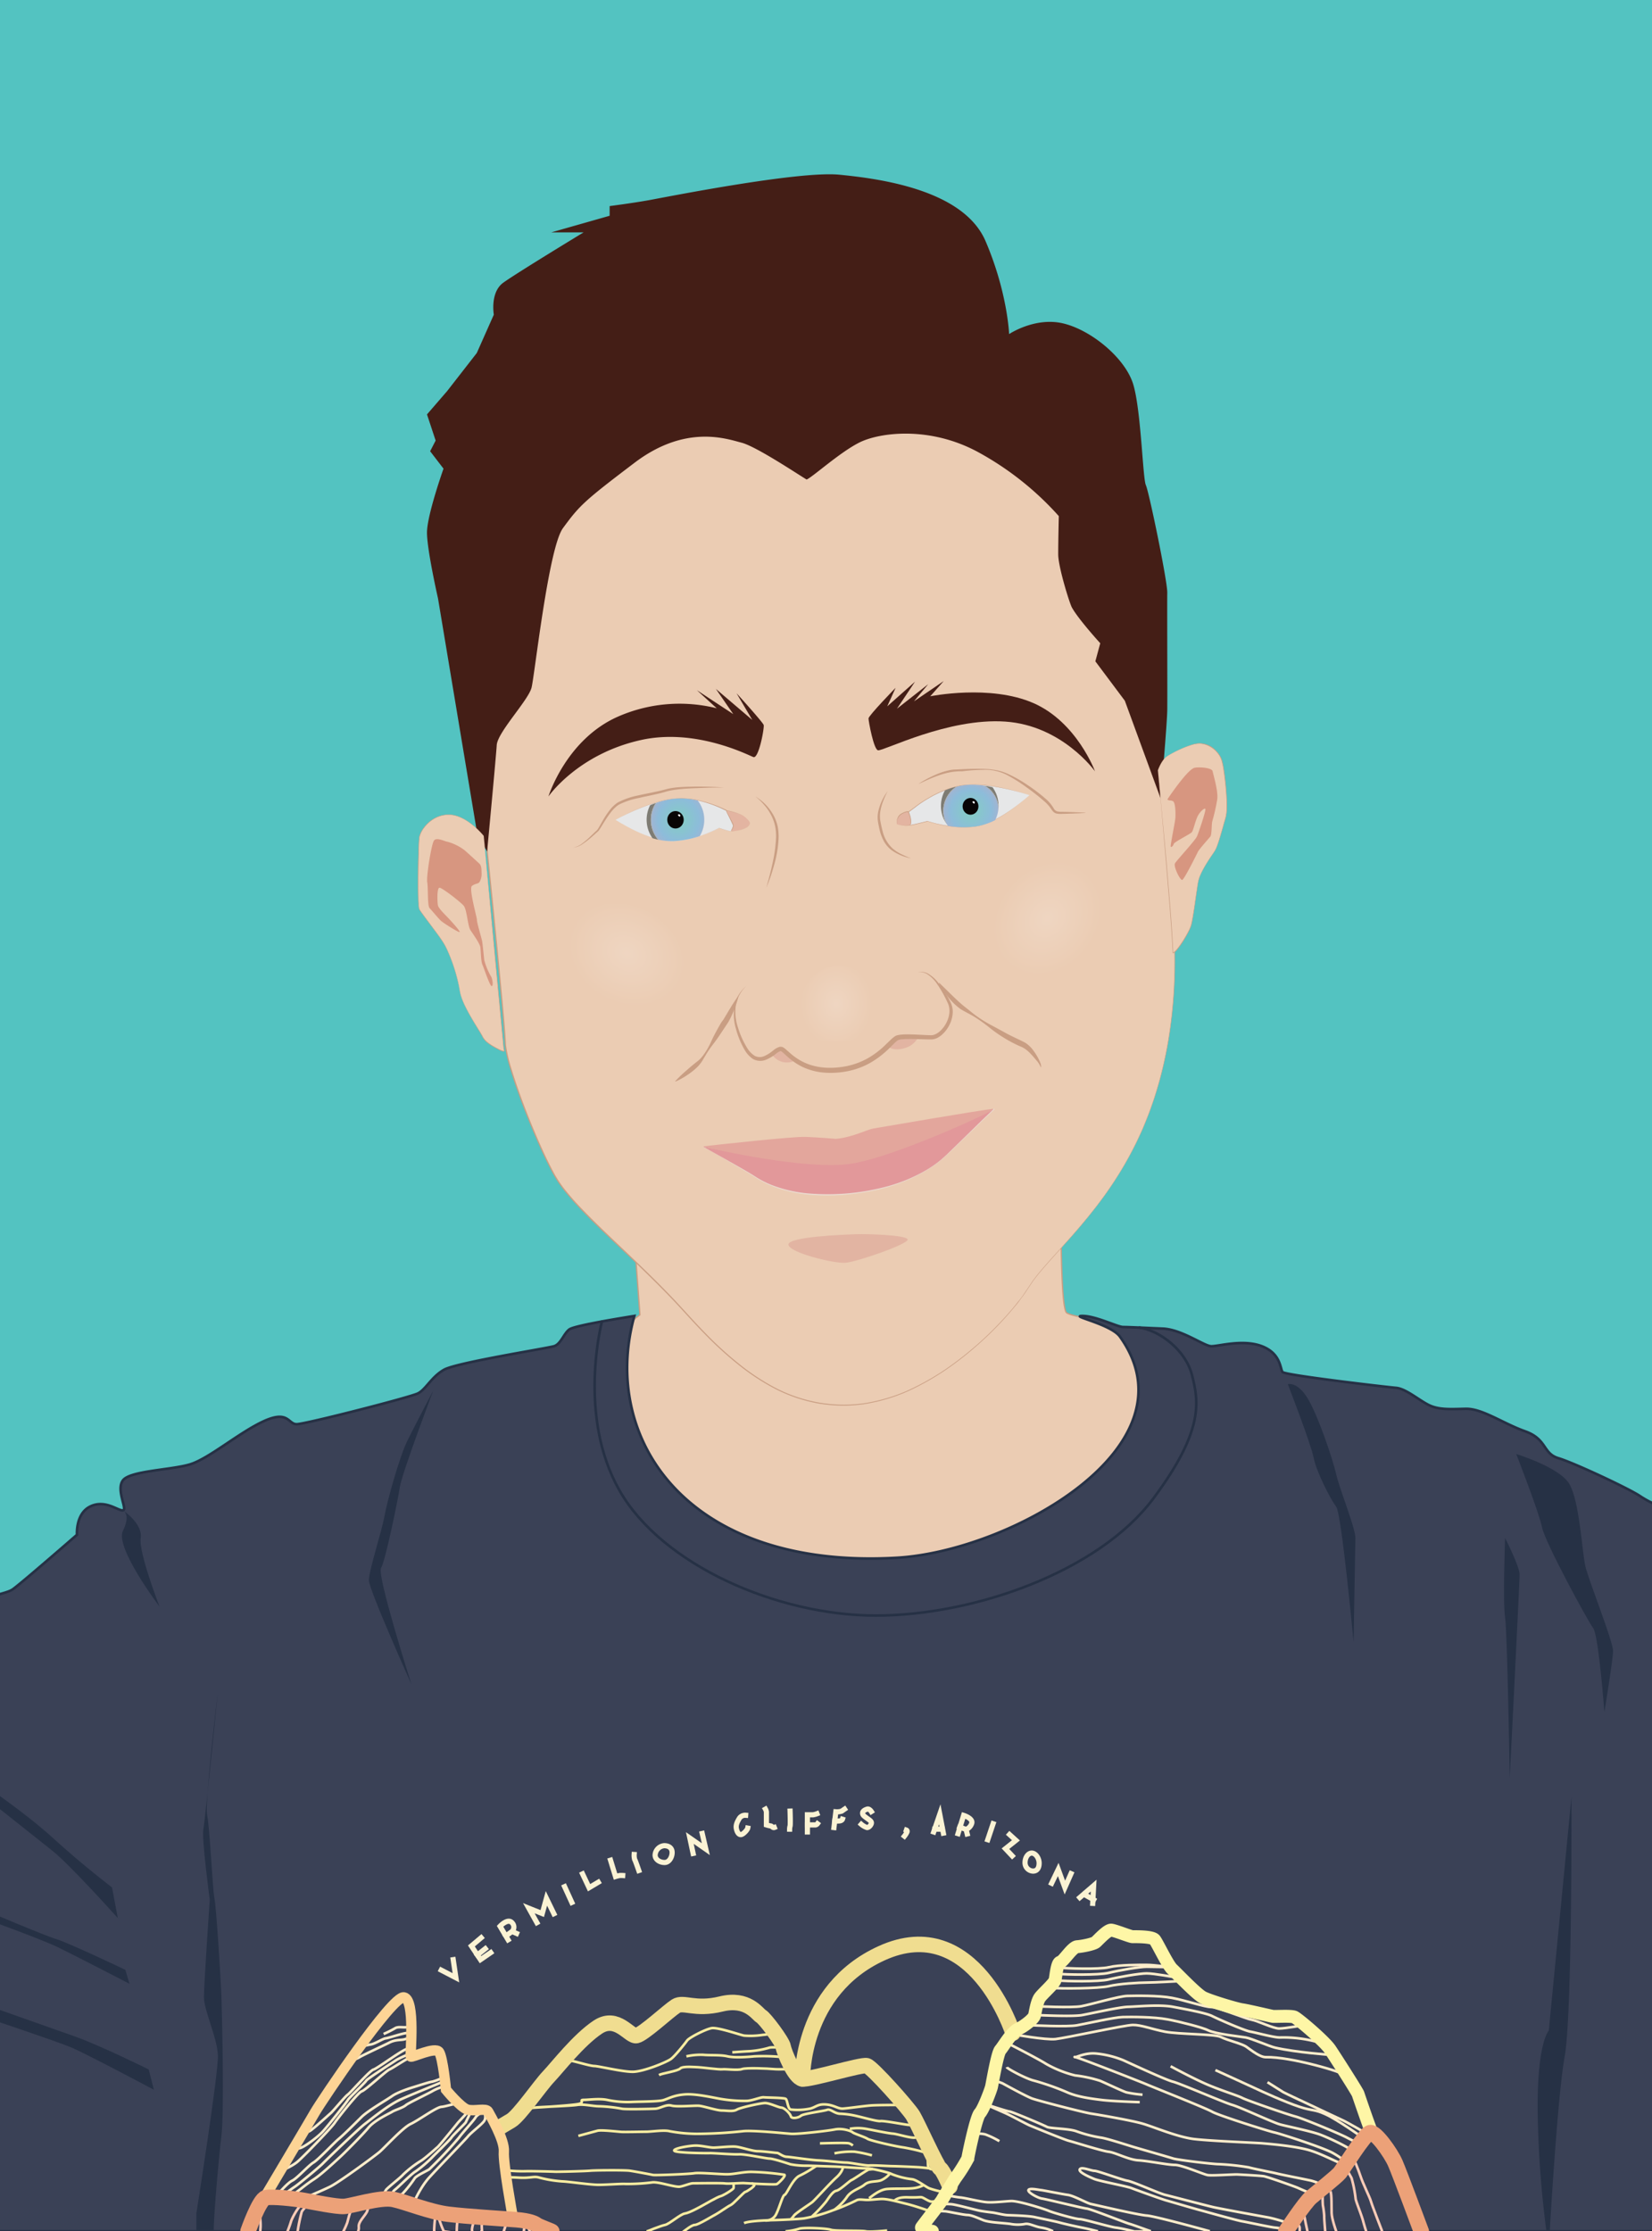 <svg id="Layer_1" data-name="Layer 1" xmlns="http://www.w3.org/2000/svg" xmlns:xlink="http://www.w3.org/1999/xlink" viewBox="16 16 640 864"><defs><style>.cls-1{fill:#53c3c1;}.cls-2,.cls-3{fill:#ebccb3;}.cls-2{stroke:#c99e83;stroke-width:0.5px;}.cls-11,.cls-14,.cls-15,.cls-16,.cls-17,.cls-18,.cls-19,.cls-2,.cls-20,.cls-21,.cls-22{stroke-miterlimit:10;}.cls-4{fill:#c99e83;}.cls-5,.cls-6,.cls-7{opacity:0.3;}.cls-5{fill:url(#radial-gradient);}.cls-6{fill:url(#radial-gradient-2);}.cls-7{fill:url(#radial-gradient-3);}.cls-8{fill:#441e16;}.cls-9{fill:#d79680;}.cls-10{fill:#e2b4a2;}.cls-11{fill:#3a4156;}.cls-11,.cls-13{stroke:#263145;}.cls-12{fill:#263145;}.cls-13,.cls-14,.cls-15,.cls-16,.cls-17,.cls-18,.cls-19,.cls-20,.cls-21,.cls-22{fill:none;}.cls-13,.cls-14,.cls-19,.cls-21,.cls-22{stroke-linecap:round;}.cls-13{stroke-linejoin:bevel;}.cls-14{stroke:#fff;}.cls-15{stroke:#fcccb8;}.cls-16{stroke:#ffedcb;}.cls-17{stroke:#f9eda1;}.cls-18{stroke:#fbf3d4;stroke-linecap:square;stroke-width:2px;}.cls-19{stroke:#f0dd90;}.cls-19,.cls-21{stroke-width:6px;}.cls-20{stroke:#fdd495;stroke-width:4px;}.cls-21{stroke:#eca178;}.cls-22{stroke:#fef6a6;stroke-width:5px;}.cls-23{fill:#e2989a;}.cls-24{fill:#ebdbd0;}.cls-25{fill:#e3a69c;}.cls-26{fill:#e6e7e8;}.cls-27{fill:url(#radial-gradient-4);}.cls-28{fill:#080505;}.cls-29{fill:#e3b4a1;}.cls-30{fill:#fff;}.cls-31{fill:url(#radial-gradient-5);}</style><radialGradient id="radial-gradient" cx="243.89" cy="374.01" r="23.73" gradientTransform="matrix(0, 1, -0.83, 0, 558.02, 126.72)" gradientUnits="userSpaceOnUse"><stop offset="0.04" stop-color="#fff" stop-opacity="0.6"/><stop offset="0.99" stop-color="#fff" stop-opacity="0"/></radialGradient><radialGradient id="radial-gradient-2" cx="383.5" cy="250.62" r="23.73" gradientTransform="translate(27.05 147.04) scale(1 0.83)" gradientUnits="userSpaceOnUse"><stop offset="0.04" stop-color="#fff" stop-opacity="0.6"/><stop offset="0.99" stop-color="#fff" stop-opacity="0"/></radialGradient><radialGradient id="radial-gradient-3" cx="309.49" cy="197.58" r="16.9" gradientTransform="matrix(0, -1, 0.83, 0, 163.91, 698.11)" gradientUnits="userSpaceOnUse"><stop offset="0.04" stop-color="#fff" stop-opacity="0.6"/><stop offset="0.99" stop-color="#fff" stop-opacity="0"/></radialGradient><radialGradient id="radial-gradient-4" cx="299.51" cy="312.06" r="11.57" gradientTransform="matrix(-0.93, 0.16, 0.14, 0.95, 614.94, -30.58)" gradientUnits="userSpaceOnUse"><stop offset="0" stop-color="#83cec2"/><stop offset="0.73" stop-color="#8dbcda"/><stop offset="0.96" stop-color="#9fb5d3"/><stop offset="0.99" stop-color="#aeaea6"/><stop offset="1" stop-color="#7e7c74"/></radialGradient><radialGradient id="radial-gradient-5" cx="262.35" cy="317.38" r="11.57" gradientTransform="translate(17.68) scale(0.95 1)" xlink:href="#radial-gradient-4"/></defs><rect id="Background" class="cls-1" width="672.16" height="896.21"/><g id="Face_and_Neck" data-name="Face and Neck"><path class="cls-2" d="M344.42,621.8c81.15-4.61,95.94-47.33,103.06-76.32A29.49,29.49,0,0,0,429.54,511s-10-1.15-12.37-2.69-2.2-36.95-2.2-36.95L249.83,481.8l2,27.28L217.32,536S239.57,627.77,344.42,621.8Z" transform="translate(12.08 16.11)"/><path class="cls-3" d="M286.92,121.62c18.72-2.48,72.41,5.25,87.79,12.07s67,89.23,70.44,98.68S459,358.86,459,366.21s1.48,38.84-12.4,70.86-36.62,49.1-44.06,61.18S368.25,539.31,339,543.5s-50.26-13.82-69.6-35.34-43-39.6-50.43-52.72-19.35-44.09-19.35-52-11.4-117-11.4-117-7.94-64.56,0-80.31S271,123.72,286.92,121.62Z" transform="translate(12.08 16.11)"/><path class="cls-4" d="M286.91,121.59a105.18,105.18,0,0,1,17.39-.23c5.79.29,11.58.8,17.34,1.45,11.53,1.29,23,3,34.37,5.45a126.23,126.23,0,0,1,16.79,4.58c2.82.81,5.17,2.73,7.3,4.67s4.11,4.1,6,6.28a339,339,0,0,1,21.15,27.64q10,14.25,19.33,28.95c3.12,4.89,6.2,9.82,9.2,14.78s6,9.94,8.63,15.13c.33.65.63,1.32.91,2s.41,1.42.55,2.14c.31,1.42.55,2.85.78,4.29.46,2.87.85,5.74,1.23,8.62.74,5.75,1.4,11.52,2,17.29,1.28,11.53,2.44,23.08,3.55,34.62s2.18,23.11,3.19,34.67l1.46,17.34.67,8.68c.21,2.88.42,5.8.38,8.7a188.24,188.24,0,0,1-2.56,34.68,161.6,161.6,0,0,1-3.9,17l-1.27,4.16c-.42,1.39-1,2.75-1.42,4.12-.9,2.76-2.08,5.42-3.15,8.11a143.69,143.69,0,0,1-17.7,29.9c-3.52,4.61-7.26,9.05-11.12,13.39s-7.83,8.57-11.52,13c-.48.55-.9,1.14-1.35,1.71s-.91,1.13-1.29,1.74c-.81,1.2-1.62,2.4-2.41,3.62s-1.7,2.35-2.55,3.53-1.8,2.28-2.74,3.39a127.63,127.63,0,0,1-12.09,12.52,129.26,129.26,0,0,1-13.63,10.83,101.35,101.35,0,0,1-15.18,8.52,69,69,0,0,1-16.71,4.84,57.55,57.55,0,0,1-17.38-.25A59.54,59.54,0,0,1,304.72,538a85.57,85.57,0,0,1-14.6-9.49,137.39,137.39,0,0,1-12.9-11.7c-4.08-4.13-7.93-8.48-11.88-12.72-8-8.43-16.43-16.37-24.84-24.37-4.19-4-8.38-8-12.36-12.26-2-2.11-3.9-4.3-5.73-6.57a46.81,46.81,0,0,1-4.74-7.33c-2.72-5.14-5.07-10.45-7.33-15.8S206,427,204.08,421.51c-1-2.74-1.85-5.51-2.69-8.29a55.89,55.89,0,0,1-1.92-8.52c-.29-5.81-.86-11.57-1.37-17.35q-1.6-17.33-3.36-34.64-3.48-34.63-7.11-69.25c-1.26-11.54-2.22-23.11-2.77-34.71-.25-5.8-.41-11.6-.34-17.41A120.08,120.08,0,0,1,185.79,214l.41-2.15.52-2.12c.21-.7.44-1.39.67-2.08a20,20,0,0,1,.93-2,48,48,0,0,1,5.13-7c3.74-4.45,7.78-8.63,11.86-12.75,8.18-8.24,16.71-16.11,25.4-23.81s17.58-15.15,26.75-22.26c4.59-3.54,9.25-7,14.06-10.25,2.4-1.63,4.86-3.18,7.38-4.61l1.92-1c.64-.33,1.31-.62,2-.94A18.66,18.66,0,0,1,286.91,121.59Zm0,0A18.27,18.27,0,0,0,282.8,123c-.65.31-1.31.61-2,.94l-1.9,1c-2.52,1.43-5,3-7.37,4.61-4.81,3.26-9.46,6.73-14,10.28-9.16,7.12-18,14.63-26.71,22.31S213.64,177.77,205.47,186c-4.06,4.13-8.09,8.32-11.81,12.76a48.91,48.91,0,0,0-5.09,7,20.21,20.21,0,0,0-.9,1.95c-.23.69-.45,1.37-.66,2.06l-.51,2.11-.4,2.13a120.82,120.82,0,0,0-1.23,17.32c-.05,5.79.11,11.59.38,17.38.57,11.59,1.56,23.15,2.84,34.68,2.51,23.07,4.8,46.16,7.14,69.25,1.14,11.54,2.28,23.09,3.35,34.65.51,5.77,1.08,11.56,1.37,17.34a55.22,55.22,0,0,0,1.89,8.44c.84,2.77,1.72,5.53,2.69,8.26q2.86,8.2,6.24,16.23c2.25,5.34,4.6,10.65,7.31,15.76a46.21,46.21,0,0,0,4.7,7.26c1.81,2.26,3.7,4.45,5.7,6.55,4,4.21,8.15,8.24,12.34,12.24,8.4,8,16.88,15.94,24.84,24.4,3.95,4.25,7.79,8.6,11.86,12.73a138,138,0,0,0,12.85,11.68,86.12,86.12,0,0,0,14.51,9.47,58.86,58.86,0,0,0,16.41,5.43,57.21,57.21,0,0,0,17.28.28,68.41,68.41,0,0,0,16.63-4.8,100.27,100.27,0,0,0,15.14-8.47,132.44,132.44,0,0,0,25.71-23.27c.93-1.1,1.82-2.25,2.73-3.37s1.75-2.31,2.54-3.52l2.42-3.62c.39-.62.87-1.17,1.31-1.75s.87-1.16,1.35-1.71c3.71-4.47,7.7-8.68,11.55-13s7.6-8.76,11.13-13.37a141.68,141.68,0,0,0,17.64-29.87c1.07-2.7,2.24-5.35,3.14-8.11.47-1.37,1-2.72,1.41-4.11l1.26-4.16a158.64,158.64,0,0,0,3.87-17,186.9,186.9,0,0,0,2.51-34.64c0-2.91-.18-5.78-.39-8.68l-.68-8.67L456.36,334q-1.55-17.34-3.23-34.66c-1.14-11.55-2.31-23.09-3.6-34.62-.64-5.76-1.31-11.52-2.06-17.27-.39-2.88-.77-5.75-1.23-8.61-.22-1.43-.46-2.86-.76-4.27-.14-.72-.33-1.4-.53-2.08s-.56-1.32-.89-2c-2.61-5.16-5.61-10.14-8.58-15.12s-6.06-9.89-9.17-14.78Q417,185.9,407,171.6A339,339,0,0,0,386,143.94c-1.91-2.18-3.9-4.29-6-6.28s-4.41-3.81-7.23-4.63A125.78,125.78,0,0,0,356,128.42c-11.35-2.41-22.82-4.2-34.35-5.5-5.76-.66-11.54-1.18-17.33-1.48A105,105,0,0,0,286.92,121.64Z" transform="translate(12.08 16.11)"/><ellipse class="cls-5" cx="245.85" cy="370.61" rx="19.8" ry="23.73" transform="translate(-185.95 414.33) rotate(-60)"/><ellipse class="cls-6" cx="410.55" cy="356.21" rx="23.73" ry="19.8" transform="translate(-109.77 481.78) rotate(-52.56)"/><path class="cls-7" d="M328.82,373.84c8.65,0,15.67,8.41,15.67,18.78s-7.76,10.78-16.41,10.78-14.94-.41-14.94-10.78S320.16,373.84,328.82,373.84Z" transform="translate(12.08 16.11)"/></g><g id="Eyebrows"><path class="cls-8" d="M216.39,308.34s11.31-16.43,35.85-21.86c21-4.66,41.15,5.66,43.54,6.6,2.07.81,4.31-11.33,4-12.41s-10.52-12.31-10.52-12.31l6.1,10.34-14.09-12,6.73,9.75-14.09-9.26,7.68,7a59.4,59.4,0,0,0-38.27,3.23C223.24,286.26,216.39,308.34,216.39,308.34Z" transform="translate(12.08 16.11)"/><path class="cls-8" d="M428.13,298.59s-12.63-17.74-34.76-19.25-47,11.39-49.28,11.12c-1.68-.2-3.69-11.24-3.7-12.33s10.5-11.88,10.5-11.88l-3.24,7.18,10.76-9.55-7,10.47,12.1-9.49L358,271.5l11.52-7.85-5.21,5.89s23.19-4.72,40,2.65S428.13,298.59,428.13,298.59Z" transform="translate(12.08 16.11)"/></g><path id="Hair" class="cls-8" d="M192.63,329.66,188.84,323l-15.23-91.35s-4.27-18.75-4.27-25.51,6.4-24.75,6.4-24.75l-5.18-6.75,2.13-4.13-3.35-10.13,7.78-9,11.51-14.78,6.6-14.85s-1.52-8.63,3.66-12.38S230,89.89,230,89.89H217.47l22.63-6.44V79.7s8.74-1.13,15-2.25S313.14,66,329,67.54s48.2,5.86,56.73,25.73,9.13,36,9.13,36,10.05-6.75,21-4.12,24.06,13.5,27.1,23.63,3.66,36.38,4.88,39,8.36,37.13,8.29,41.63.07,39.76,0,45.38-2.58,34.29-2.58,34.29l-13.86-37.82L428.27,256l1.9-7s-8.47-9.27-11-13.87c-.91-1.67-5.29-15.7-5.29-20.57s.23-14.8.23-14.8A117,117,0,0,0,383,175.06c-19-10.37-38.39-7.62-46-3.87s-18.15,13.37-20.58,14.41c-2.52-1.45-19.39-12.76-25.18-14.26s-21.68-7.25-41.47,7.75S228.43,195.68,222,204.44c-5.61,7.69-10.93,56.86-12.15,61.74s-13.18,17.3-13.49,22.26S192.63,329.66,192.63,329.66Z" transform="translate(12.08 16.11)"/><g id="RightEar"><path class="cls-3" d="M452.5,298.22s1.3-3.91,3.53-5.42,9.43-5.17,12.93-5a9.87,9.87,0,0,1,8.27,6.39c1.11,3.37,2.7,18.19,1.59,22.06s-3,11.1-4.14,12.95-5.85,8.08-6.58,12.29S466.25,355,465.46,358s-5.84,10.91-7.11,10.91C457.77,352.89,452.5,298.22,452.5,298.22Z" transform="translate(12.08 16.11)"/><path class="cls-4" d="M452.49,298.22a16.8,16.8,0,0,1,1.49-3.15,7.33,7.33,0,0,1,2.37-2.52,43.55,43.55,0,0,1,6.2-3.16,31.16,31.16,0,0,1,3.28-1.17,8.58,8.58,0,0,1,9.53,2.73,9,9,0,0,1,1.87,2.95,22.18,22.18,0,0,1,.79,3.41c.39,2.29.65,4.6.87,6.91s.36,4.63.39,7a33.72,33.72,0,0,1-.12,3.48,16.3,16.3,0,0,1-.78,3.4c-.63,2.23-1.26,4.47-1.95,6.69-.35,1.1-.71,2.21-1.14,3.29a14.31,14.31,0,0,1-1.76,3,58.1,58.1,0,0,0-3.65,5.92,16.14,16.14,0,0,0-2.05,6.59c-.7,4.58-1.22,9.2-2.12,13.76a12.28,12.28,0,0,1-1.22,3.27c-.52,1.05-1.09,2.06-1.69,3.05s-1.25,2-1.93,2.91c-.35.47-.7.93-1.09,1.37a6.13,6.13,0,0,1-.62.63,1.59,1.59,0,0,1-.81.47h-.11v-.12c-.26-5.9-.71-11.8-1.16-17.69l-1.47-17.67Q454.13,315.87,452.49,298.22Zm0,0q1.74,17.64,3.34,35.3l1.47,17.67c.45,5.9.89,11.79,1.14,17.7l-.11-.11a1.44,1.44,0,0,0,.66-.41,5.78,5.78,0,0,0,.6-.61c.38-.43.74-.89,1.08-1.35.69-.93,1.33-1.9,1.93-2.88s1.18-2,1.7-3a12.64,12.64,0,0,0,1.22-3.23c.91-4.54,1.45-9.16,2.17-13.74a22.28,22.28,0,0,1,.69-3.42,22,22,0,0,1,1.4-3.19,65.49,65.49,0,0,1,3.65-5.93,14.23,14.23,0,0,0,1.74-3c.43-1.08.78-2.18,1.12-3.29.69-2.22,1.31-4.45,1.93-6.69a16.57,16.57,0,0,0,.76-3.37,30.87,30.87,0,0,0,.1-3.47c0-2.32-.2-4.63-.42-6.94s-.51-4.61-.87-6.9A22.55,22.55,0,0,0,477,294a8.59,8.59,0,0,0-1.81-2.9,9.54,9.54,0,0,0-6-3.17,9.42,9.42,0,0,0-3.41.43,34.24,34.24,0,0,0-3.27,1.15,43.5,43.5,0,0,0-6.21,3.13A7.34,7.34,0,0,0,454,295.1,16.58,16.58,0,0,0,452.51,298.22Z" transform="translate(12.08 16.11)"/><path class="cls-9" d="M456.15,309.5s7.46-11.25,10.41-12.23c1.3-.43,6.87-.18,7.15,1.32s2.2,7.64,1.78,10.84a71.85,71.85,0,0,1-1.95,8.62c-.28,1.43-.14,5.08-.73,5.82s-4.38,4.93-4.87,6-5.2,10.48-6,10.78-3.46-5.21-2.83-6.38,7.82-8.82,8.55-10.52,3.45-9.83,3.24-10.53-2.33,1.11-3.2,3.21-1.53,5.08-2.05,5.74-6.8,3.78-7,4.52-1.05,1.61-1.19,1,1.71-9.5,1.81-11,.11-6.12-1-6.56S456.91,310.08,456.15,309.5Z" transform="translate(12.08 16.11)"/></g><g id="LeftEar"><path class="cls-3" d="M191.32,323.61s-6.53-8.2-13.53-8.2-11.14,6.24-11.45,8.93-.8,25.91,0,27.59,7.95,10.44,10,14.14a64.58,64.58,0,0,1,5.72,17.67c.8,5.56,7.8,15.49,8.75,17.51s3.06,3.34,6.24,5,2.06,0,2.06,0Z" transform="translate(12.08 16.11)"/><path class="cls-4" d="M191.31,323.61a29.85,29.85,0,0,0-5.8-5.31,17.49,17.49,0,0,0-3.44-1.9,11.13,11.13,0,0,0-3.81-.91,11.3,11.3,0,0,0-7.34,2.31,13.93,13.93,0,0,0-2.75,2.78,9.51,9.51,0,0,0-1.69,3.49c-.28,2.6-.26,5.25-.35,7.88l-.12,7.89c0,2.64,0,5.27.05,7.9a28,28,0,0,0,.29,3.91,1,1,0,0,0,.17.44,4.64,4.64,0,0,0,.25.42c.17.28.36.54.55.81l1.16,1.6,4.71,6.35a36.4,36.4,0,0,1,4.16,6.7,69.18,69.18,0,0,1,2.76,7.4A59.32,59.32,0,0,1,182,383a23.14,23.14,0,0,0,2.61,7.39c1.19,2.34,2.54,4.6,3.92,6.85.68,1.12,1.39,2.23,2.06,3.37a9.68,9.68,0,0,0,1,1.68,8.51,8.51,0,0,0,1.4,1.35,22.91,22.91,0,0,0,3.33,2.08c.58.3,1.16.63,1.76.88a3.12,3.12,0,0,0,.9.25c.16,0,.21,0,.2-.16a1.19,1.19,0,0,0-.17-.41l0,0v0L195.11,365Zm0,0,4,41.31,3.9,41.34,0-.05a1.31,1.31,0,0,1,.2.5.34.34,0,0,1-.11.32.47.47,0,0,1-.31.09,3,3,0,0,1-1-.27c-.61-.26-1.19-.58-1.77-.89a23.29,23.29,0,0,1-3.35-2.11,8.19,8.19,0,0,1-1.43-1.39,11,11,0,0,1-1-1.71c-.65-1.13-1.36-2.25-2-3.37-1.37-2.25-2.71-4.52-3.9-6.88a23.47,23.47,0,0,1-2.6-7.44A59.29,59.29,0,0,0,180,375.4a62.47,62.47,0,0,0-2.76-7.39,36.59,36.59,0,0,0-4.18-6.67L168.35,355l-1.16-1.59c-.19-.27-.38-.54-.56-.82s-.18-.28-.26-.43a1.48,1.48,0,0,1-.18-.47,27.91,27.91,0,0,1-.31-4c-.08-2.63-.08-5.26-.07-7.9s0-5.27.11-7.9.09-5.26.38-7.9a9.6,9.6,0,0,1,1.75-3.55,13.46,13.46,0,0,1,2.79-2.8,11.48,11.48,0,0,1,7.43-2.3,11,11,0,0,1,3.83.93,17.7,17.7,0,0,1,3.45,1.93A30.29,30.29,0,0,1,191.34,323.6Z" transform="translate(12.08 16.11)"/><path class="cls-9" d="M189.8,334.51s-4.14-3.83-6-5.43a19.48,19.48,0,0,0-6.63-3.23c-.76,0-4.14-1.9-5.14-.42s-3,14-2.59,16.17,0,9.06.92,10,3.42,4,4.38,4.88,6.76,4.54,7.23,4.37-3.37-4.37-4.61-5.67-3.54-3.5-3.78-4.68-.47-6.91.64-6.82,8,5.42,9.31,6.93,1.55,7.84,2.66,9.52,3.62,5.18,3.82,6.57.2,5.44.8,6.78,2.87,8.26,3.58,8.3.4-2.82-.32-3.87a25.63,25.63,0,0,1-2.54-6.19c-.16-1.27-.64-6.41-.84-7.42s-2.07-7.28-2-8.13S185.47,344,186.74,343s2.31-.72,2.95-1.52a6.2,6.2,0,0,0,.79-3.62C190.44,336.58,190.52,335.52,189.8,334.51Z" transform="translate(12.08 16.11)"/></g><g id="Nose"><path class="cls-10" d="M312.14,410.49a6.9,6.9,0,0,1-9.31-2.53c1.54-1,2.77-2,3.77-1.82S309.15,408.45,312.14,410.49Z" transform="translate(12.08 16.11)"/><path class="cls-10" d="M359.47,401.88a8.12,8.12,0,0,1-4.92,3.86c-2.78.92-5.47.58-6.71-.69,1.76-1.71,3-3,3.84-3.3C353.24,401.28,356.48,401.69,359.47,401.88Z" transform="translate(12.08 16.11)"/><path class="cls-4" d="M367.81,380.55c3.2,3,6.13,6.15,9.32,8.81l2.52,2c.85.69,1.69,1.38,2.57,2a50.45,50.45,0,0,0,5.52,3.44c1.91,1,3.81,2.05,5.68,3.08s3.84,1.93,5.74,2.85l1.49.73a8.92,8.92,0,0,1,1.49,1,12.24,12.24,0,0,1,2.34,2.58,22.25,22.25,0,0,1,1.74,2.84,15,15,0,0,1,.69,1.52,3.92,3.92,0,0,1,.35,1.68.08.08,0,0,1-.1.08.09.09,0,0,1-.08-.06l0,0a9,9,0,0,0-1.7-2.63c-.67-.82-1.37-1.63-2.1-2.39a13.89,13.89,0,0,0-2.26-2,8.88,8.88,0,0,0-1.27-.71l-1.46-.64a50.6,50.6,0,0,1-5.79-3.15,51.59,51.59,0,0,1-5.34-3.8,64.73,64.73,0,0,0-5.28-3.81c-.92-.58-1.87-1.11-2.83-1.62s-1.89-1-2.89-1.6a23.81,23.81,0,0,1-4.81-4.58,32.37,32.37,0,0,1-3.68-5.45.11.11,0,0,1,.05-.14A.09.09,0,0,1,367.81,380.55Z" transform="translate(12.08 16.11)"/><path class="cls-4" d="M265.55,418.56a49,49,0,0,1,3.74-3.62c1.29-1.14,2.58-2.26,3.9-3.31.65-.53,1.33-1,1.92-1.6a17.48,17.48,0,0,0,1.64-2,29.65,29.65,0,0,0,2.55-4.5c.72-1.58,1.49-3.13,2.33-4.64.42-.76.84-1.52,1.28-2.28.21-.38.45-.75.7-1.13L284,395c.09-.13.19-.3.3-.47,1.74-2.85,3.44-5.92,5.51-8.73a.1.1,0,0,1,.18.08,44.51,44.51,0,0,1-1.65,5,38.83,38.83,0,0,1-2.22,4.78l-2.87,4.32q-1.41,2.16-3,4.23a44.58,44.58,0,0,0-2.94,4.29L276,410.71a15.27,15.27,0,0,1-1.66,2.14,25.26,25.26,0,0,1-4.08,3.31,27.28,27.28,0,0,1-4.58,2.56.1.1,0,0,1-.13-.05A.09.09,0,0,1,265.55,418.56Z" transform="translate(12.08 16.11)"/><path class="cls-4" d="M293.15,381.67a13.19,13.19,0,0,0-4.17,7.59,18.59,18.59,0,0,0,.86,8.62,33.14,33.14,0,0,0,3.59,7.94,9.37,9.37,0,0,0,2.85,2.95,4.33,4.33,0,0,0,3.68.14,14.44,14.44,0,0,0,3.56-2.26,7.4,7.4,0,0,1,2.17-1.27,2.26,2.26,0,0,1,.85-.1,2.08,2.08,0,0,1,.87.28,6.56,6.56,0,0,1,1,.76c1.16,1,2.2,2,3.36,2.82a21.06,21.06,0,0,0,3.67,2.19c5.15,2.43,11.22,2.54,16.82,1.37a28.61,28.61,0,0,0,8-3.06,33.64,33.64,0,0,0,6.85-5.27l1.6-1.54a14,14,0,0,1,1.83-1.56,3.3,3.3,0,0,1,.68-.35,4.43,4.43,0,0,1,.66-.18,11,11,0,0,1,1.21-.17c.78-.08,1.54-.09,2.3-.1,3,0,6,.25,8.92.33a4.66,4.66,0,0,0,.95-.05,4.4,4.4,0,0,0,.9-.27,7.18,7.18,0,0,0,1.69-1.05,11.22,11.22,0,0,0,2.59-3.24c1.32-2.44,1.86-5.49.58-8a46.92,46.92,0,0,0-4.36-7.66,13.29,13.29,0,0,0-3.08-3.09,5.67,5.67,0,0,0-4.15-1.07,5.78,5.78,0,0,1,4.33.78,13.81,13.81,0,0,1,3.38,3A43.63,43.63,0,0,1,372,387.7a8.29,8.29,0,0,1,1,4.63,11.81,11.81,0,0,1-1.28,4.51,12.44,12.44,0,0,1-2.85,3.74,8.22,8.22,0,0,1-2,1.35,6.11,6.11,0,0,1-1.23.4,6.29,6.29,0,0,1-1.25.1c-3,0-6-.22-8.9-.16a21.41,21.41,0,0,0-2.14.12,3.88,3.88,0,0,0-1.71.44,12.92,12.92,0,0,0-1.53,1.36l-1.58,1.57a36.8,36.8,0,0,1-7.21,5.59,29.66,29.66,0,0,1-8.57,3.29,33.7,33.7,0,0,1-9.13.67,24,24,0,0,1-8.92-2.29,23.67,23.67,0,0,1-3.93-2.44c-1.23-.92-2.36-2-3.42-2.95a5.26,5.26,0,0,0-.74-.58c-.12-.06-.11-.07-.17-.07a.48.48,0,0,0-.25,0,6.15,6.15,0,0,0-1.65,1,15.85,15.85,0,0,1-4,2.37,5.83,5.83,0,0,1-4.92-.35,10.31,10.31,0,0,1-3.2-3.49,33.28,33.28,0,0,1-3.44-8.37,19.36,19.36,0,0,1-.44-9,13,13,0,0,1,1.68-4.17A13.74,13.74,0,0,1,293.15,381.67Z" transform="translate(12.08 16.11)"/></g><g id="Shirt"><path class="cls-11" d="M351.41,603.16C270,607.84,236.5,557.05,249.67,509.52c-4,.65-23,3.67-25.15,5.2s-3.29,5.68-5.94,6.51-37.69,6.34-42.6,9.1-7.07,7.65-10.14,9.18-43.63,11.93-47,11.93-3.07-5.51-12.6-1.22-21.5,14.69-28.88,16.83-23,2.45-25.8,6.12,1.84,11.32,0,11.63-6.76-4.29-12.6-1.53-5.22,11-5.22,11-21.82,19-24.89,21.12-11.43,2.14-11.43,7V864H648V583.57a38.44,38.44,0,0,1-8.7-4.28c-4-2.76-25.51-12.85-31.65-14.69s-4.3-7.35-12.9-10.41-16.6-8.86-23-8.71-10.75.45-14.75-1.69-8.6-6.12-12.28-6.43-43-4.89-43.94-6.12-.61-7.17-8-10-16.9.09-19.66,0-11.37-6.51-18.74-6.82-13.21-.61-15.37-.61-11.21-4.61-16.28-4.28c-3.23.2,11.78,3.37,15.06,8C468.16,560,395.29,600.63,351.41,603.16Z" transform="translate(12.08 16.11)"/><path class="cls-12" d="M591.33,563s16.47,5,20.47,11.43,5,26.11,6.25,31.77,10.86,29.39,10.78,33.13-3.35,23.56-3.35,23.56-2.25-29.72-4.34-32.46-18.72-33.38-19.81-39S591.33,563,591.33,563Z" transform="translate(12.08 16.11)"/><path class="cls-12" d="M502.83,535.93s3.62-1.09,7.61,5.37,9.89,23.89,11.14,29.55,7.51,20.92,7.43,24.66-.7,40.31-.7,40.31-4.64-49.63-6.73-52.38-7.65-13.46-8.74-19S502.83,535.93,502.83,535.93Z" transform="translate(12.08 16.11)"/><path class="cls-12" d="M171.75,538.45s-6.7,12.71-9.91,19.18-8,23.88-9,29.54-6,20.92-6,24.67,16.46,40.31,16.46,40.31-13.45-42.24-11.77-45,6.42-25.75,7.29-31.33S171.75,538.45,171.75,538.45Z" transform="translate(12.08 16.11)"/><path class="cls-12" d="M51.55,584.8s3.21,1.45,0,7.92,14.17,29.36,14.17,29.36-8.16-21-7.29-26.57S51.55,584.8,51.55,584.8Z" transform="translate(12.08 16.11)"/><path class="cls-12" d="M587,595.51s5.63,11,5.63,14.14-3.83,78.79-3.83,78.79-.9-56.34-1.8-62.18S587,595.51,587,595.51Z" transform="translate(12.08 16.11)"/><path class="cls-12" d="M603.93,786.3l8.79-90.46s.35,84.17-2.64,100.56-6.15,74.07-6.15,74.07a394,394,0,0,1-4.28-51.4C599.2,791,603.93,786.3,603.93,786.3Z" transform="translate(12.08 16.11)"/><path class="cls-12" d="M-2.59,695.39s19.93,15.72,26.92,21.33,25.24,26,25.24,26l-2.26-11.89S35.82,722.1,24.78,712-2.59,690.91-2.59,690.91Z" transform="translate(12.08 16.11)"/><path class="cls-12" d="M-2.59,742.75S19.82,750.83,26.35,754s27.72,14.14,27.72,14.14l-1.58-5.39s-22.18-10.55-26.75-11.9S-2.59,739.39-2.59,739.39Z" transform="translate(12.08 16.11)"/><path class="cls-12" d="M-2.59,780.91s28.27,9.43,34.13,11.9,32,16.38,32,16.38l-2-7.85S43,792.13,32.89,788.54L-2.59,776Z" transform="translate(12.08 16.11)"/><path class="cls-12" d="M80,857s8.56-54.09,8.34-61-5.41-17.51-5.41-22.67,2.25-37.71,2.25-37.71S82,711.78,82.69,708.41,88.33,655,88.33,655s-5.18,43.32-4.17,47.81S86.3,732,87,735.12s2.48,31.43,2.71,38.16,1.12,44.22,0,53.64S86.52,860,86.75,864,80,864,80,864Z" transform="translate(12.08 16.11)"/><path class="cls-13" d="M237.12,511.66s-9.7,36.49,6.78,65.42,61.23,48.47,99.3,48.47,86.35-17,107.54-45.34c20-26.79,17.42-37.92,15-47.69s-12.54-17.33-20.39-18.5" transform="translate(12.08 16.11)"/><path class="cls-14" d="M190.83,865.78s-.66,1-.4-1.78" transform="translate(12.08 16.11)"/><path class="cls-15" d="M528.31,835.8s1.78,4.08,2.71,6.93,3.64,8.25,4,9.63S539.38,864,539.38,864" transform="translate(12.08 16.11)"/><path class="cls-15" d="M533.19,864s-.62-1.85-1.24-4.16-2.94-7.94-2.86-8.56a50,50,0,0,0-1.55-7.86c-.39-.77-2.71-4.75-2.71-4.75" transform="translate(12.08 16.11)"/><path class="cls-15" d="M521.58,864s-1.7-4.7-1.77-7,.07-7.4-.47-8.48" transform="translate(12.08 16.11)"/><path class="cls-15" d="M516.4,848.05a47.09,47.09,0,0,0,0,5.85,32.75,32.75,0,0,1,.54,4.24c-.07.77.39,5.94.39,5.94" transform="translate(12.08 16.11)"/><path class="cls-15" d="M510.44,864s-1.47-6.32-1.39-7.74" transform="translate(12.08 16.11)"/><path class="cls-15" d="M506.27,861.15a1.74,1.74,0,0,1,1.16,1.61V864" transform="translate(12.08 16.11)"/><path class="cls-16" d="M457.41,761.73s-6.36-.9-9.23-.9-10.76-.05-14.63.9-16.63.48-18.88.18" transform="translate(12.08 16.11)"/><path class="cls-16" d="M457.41,761.73s-6.36-.17-9.23-.17-10.84,1.41-14.71,2.36-16.94.7-19.18.39" transform="translate(12.08 16.11)"/><path class="cls-16" d="M459.16,765.64s-8.11-1.51-11-1.51-10.84,1.4-14.71,2.35-16.94.7-19.18.39" transform="translate(12.08 16.11)"/><path class="cls-16" d="M460.47,767.15s-9.42.53-12.29.53-10.84.45-14.71,1.4-19.26,1-21.5.67" transform="translate(12.08 16.11)"/><path class="cls-16" d="M405.44,776.85s13.64.68,17.36,0,14.62-3.93,17.87-4,12.06-.23,17.33.77,12.6,3.52,15.08,3.53,13.54,4.56,15.78,4.94,8.36,3.39,10.6,3.39,10-1.37,10-1.37" transform="translate(12.08 16.11)"/><path class="cls-16" d="M405.83,780.27s13.64.69,17.35,0,14.47-3.11,17.72-3.19,12.22-1,17.48,0,12.87,2.43,15.08,3.54c2.87,1.44,12.62,5.67,14.86,6.06s9.28,2.34,11.52,2.27a49.67,49.67,0,0,1,15.32,2" transform="translate(12.08 16.11)"/><path class="cls-16" d="M403.82,784.23s13.64.69,17.35,0,14.47-3.11,17.72-3.19,12.07-.1,17.33.9,13.57,3.13,15.78,4.24c2.86,1.43,12.3,2.38,14.54,2.77s9.11,3.41,11.3,3.92c8,1.86,22,2.86,22,2.86" transform="translate(12.08 16.11)"/><path class="cls-16" d="M396.36,787.72s12.7,2.26,16.46,1.85c4.17-.47,26.69-5.4,29.94-5.47s7.27,1.61,12.53,2.62,19.29.89,21.5,2c2.87,1.43,8.13,2.53,10,3.85,2.17,1.54,5.34,4.06,7.58,4,9.57-.23,30.66,6,30.41,7" transform="translate(12.08 16.11)"/><path class="cls-16" d="M393.94,791s12,6.09,15.24,8.17a44,44,0,0,0,11.22,4.47,50.8,50.8,0,0,1,9.67,2.07c2.24.93,8.51,3.94,10.21,4.48a44.16,44.16,0,0,0,6.27.91" transform="translate(12.08 16.11)"/><path class="cls-16" d="M445.46,814s-10.29-.31-14.7-.85-9.36-1.23-13.15-2.85a99.59,99.59,0,0,0-13.07-4.63c-2.86-.61-10.37-4.61-10.6-5.23" transform="translate(12.08 16.11)"/><path class="cls-16" d="M388.46,805.66a13.84,13.84,0,0,1,3.93,1.09c1.4.77,9.09,5,11.43,5.85s19.91,5.4,23,5.86,15.47,2.62,19.73,3.85,13.53,5.24,20.19,6,23.59,1.39,26.22,1.62,12.3,1,18,2.62,12.95,5.92,13.85,5.39-.7-2.08-4.49-4.23-20.89-7.65-22.74-8-21.51-6.54-24.06-8-23-9.56-25.29-10.56S420,796,420.24,796.5s3.79-1.85,8.59-1.31a37.36,37.36,0,0,1,10.37,2.62c1.7.77,16.47,7.63,19.1,8.25s20,8.16,23,9,15.7,6.78,18.49,7.55,12.07,2.62,15.7,4,11.37,5.08,12.46,6.39,2.72-2.85,2.72-2.85-2.26-1-5-2.46-16.79-7.32-20-8.17-18.57-6.16-20.5-7.17-8.9-3.08-14.55-5.62-13.19-6.63-13.19-6.63" transform="translate(12.08 16.11)"/><path class="cls-16" d="M474.78,801.59s12.22,5.54,15,6.85,11.84,5.47,17.48,7.32,5.65.85,10.21,2.93,14.32,9,14.32,9l1.39-1.62s-7.2-4.24-9.28-5.16-9.67-4.55-11.3-5.32-10.75-5-11.53-5.47-6.11-3.85-6.11-3.85" transform="translate(12.08 16.11)"/><path class="cls-16" d="M517.33,846.35s-4-1.62-5.65-2-11.14-2.23-13-2.7-9.44-1.92-10.91-2.39A94.67,94.67,0,0,0,476,838c-2.17,0-15.7-1.59-17.64-2.2s-12.45-3.62-14.85-4.32-11-3.54-13.23-3.77a52.27,52.27,0,0,1-9.44-2.47c-3.09-1.08-10.13-1-11.37-1.69S396,817.69,395,817.61s-9.82-3-9.82-3l8.28,3.66c1.93.84,8,4.16,9.44,4.77s13.53,5.55,15.16,5.94,12.76,3.93,15.39,4.23,7.66,3.09,11.53,3.32,11.37,1.77,14.08,1.77,11,3.62,12.69,3.93,10.05-.31,11.6-.23,8.82.46,10.21.69,11.91,3.93,13.27,4.55S513,849.9,513,849.9" transform="translate(12.08 16.11)"/><path class="cls-16" d="M503.71,861.15a56.13,56.13,0,0,0-8.27-2.47c-3.48-.62-18.65-3.39-21.35-4s-16.17-4.15-18.72-4.77-12.38-5.09-14.63-5.47-11.52-3.86-12.84-3.86-4.95-1.69-5.64-.61,3.55,2.93,5.57,3.77,12.53,2.78,14.46,3.55,11.84,4.31,13.23,4.7,11.06,3.23,12.84,3.7,14.78,4.12,16.79,4.45,11.52,2.41,12.84,2.44a32.43,32.43,0,0,1,4.48.84" transform="translate(12.08 16.11)"/><path class="cls-16" d="M472.62,864s-21.1-5.86-24.44-6.09-20.05-4.16-21.59-4.47-6.66-3.23-9-3.54-9.52-1.78-10.37-1.85-4.56-.93-4.87,0,3.79,3.11,5.26,3.29,15.78,3.72,17.33,3.87,15.39,5.63,16.63,5.94,8,2.85,8.28,2.85l-6.43.08s-4.95-1.24-7.27-1.51-12.3-3.27-13.92-3.27-10.52-2.54-12.07-3.23-11.76-3.94-14.62-3.78-6.5.61-9.13.46-8.9-1.77-10.6-1.85a39.77,39.77,0,0,1-5.34-1l-1.85,3.62a26.83,26.83,0,0,1,3.87,0c1.93.15,9.43,2.24,11.14,2.55s3.66.53,4.88.68,4.09.93,5.79,1,8.12.23,10.52.77,7.82,1.61,9.52,2.08,6.42,1.54,8.82,2,6.11,1.43,6.11,1.43" transform="translate(12.08 16.11)"/><path class="cls-16" d="M411.89,864a17.26,17.26,0,0,0-4.57-1.43c-2.39-.34-4.48-1.65-6.18-1.42a15.44,15.44,0,0,1-5.81,0c-3.63-.47-8.2-.54-10.52-1.47s-4.64-2-6.11-2-7.66-1.39-8.66-1.42-3.17-.19-3.17-.19" transform="translate(12.08 16.11)"/><path class="cls-16" d="M380.83,826.49a10.16,10.16,0,0,1,4.83,0,34.16,34.16,0,0,1,5.42,2.6" transform="translate(12.08 16.11)"/><path class="cls-17" d="M347.61,863.7s-6.61.67-8.33.3-11.76,0-13.48-.59-10.83-1-12.35-.37a25.63,25.63,0,0,1-5.22,1" transform="translate(12.08 16.11)"/><path class="cls-17" d="M364.85,856.46s-5.75-2.11-9.78-3.09-7.53-2-9.91-1.87-4.29.42-5.75.35-2.9-.33-3.76.2a79.65,79.65,0,0,1-9,3.8A60.14,60.14,0,0,1,315.43,859c-2.38.33-8.92.59-10.9.65s-10.11.2-12.36,1.19" transform="translate(12.08 16.11)"/><path class="cls-17" d="M369.21,848.76a36.21,36.21,0,0,1-5.42-1.45c-1.39-.65-5-3.42-6.67-3.48a30.85,30.85,0,0,1-7.8-2c-.92-.6-8.12-2.27-9.44-2.19s-10.31-.64-12.82-.71-9.25-.33-10.44-.33a30.87,30.87,0,0,1-6.54-.56c-1.45-.49-6.74-2.2-8.06-2.2s-9.38-1.78-11.83-1.65-10-.52-11.3-.46-13.21-.06-13.74-.92,5.49-1.91,7.93-2,5.62.79,7.27.79,6.27-.53,8.39-.39,6.61,1.77,8.72,1.77,6.8.66,7.47.66,2.24,1.45,3.76,1.51,9,1.25,12.29,1.39,8.92.85,10.7.85,7.47,1.25,9.05,1.12,7.54.26,8.79.26,9.25.33,10.77.46,4.49.45,5,.59-1.72.6-1.85-1.38.07-4.73-1.45-5.06a76.13,76.13,0,0,0-8.06-1.85c-3.44-.46-13-2.69-13.94-3.35s-5.22-2-5.75-2.5-3.9-1.71-6.87-1.12-14.6,1.89-17,1.7-15.46-1.5-18.83-1a172.34,172.34,0,0,1-17.64,1,59.79,59.79,0,0,1-10.51-1c-2.11-.6-7.13.19-9.05.19s-8.26.14-9.58.07-7.92-.86-9.38-.46l-7.4,2" transform="translate(12.08 16.11)"/><path class="cls-17" d="M333.14,824.32a18.09,18.09,0,0,1,6.27,0c2,.36,8.46,1.72,10.38,1.86s7.53,2.05,9,1.46,2.67-3,2.13-3.59-4.37-1.22-5.33-1.28-9.29-1.65-10.54-1.45-6.94-1.45-8.79-1.84a33.46,33.46,0,0,0-6.74-1c-2.31,0-3.83-2-5.15-1.51s-9.18,1.45-10.18,2.3-3.63,1.25-3.89.2-2.45-3.29-3.64-3.36-4.69-1.84-6.47-1.77-9.38,1.71-10.84,2.56-3.89.33-5.81.33-7.07-1.71-8.85-1.84-8.53.52-10.64-.07-4.36,1.13-6.28,1.22-11.82.3-12.95,0a57.37,57.37,0,0,0-8.72-.95c-2.44,0-6.08-.93-8.59-.53s-14.53.79-15.92,1a45.58,45.58,0,0,1-5,.33s20-1.11,21.89-1.8-.27-1.49,1.65-1.49,5.81-.59,8.92,0a37.51,37.51,0,0,0,9.25.83c3.24-.17,10.5-.11,12.55-.7s4-1.91,8.39-2.24,11.23,1.32,14.07,1.78a55.13,55.13,0,0,0,10.05.73c2.38-.2,5.35-1.52,6.47-1.39s7.73.14,8.46.6.79,3.94,2,4.14a24.19,24.19,0,0,0,7.53-.36c2.31-.63,2.84-1.81,6-1.61s4.76,1.72,6.61,1.61,8.12-1,10.83-1.22,13.22-.18,13.22-.18" transform="translate(12.08 16.11)"/><path class="cls-17" d="M199.74,843.23s.73-.26,5.22,0,5.75-.64,7.73-.06a48,48,0,0,0,9.06,1.51c2.37.07,10.76,1.32,14,1.32s9.05-.46,10.51-.33a75.63,75.63,0,0,0,10.24-.59c2.44-.4,9,2,10.9,1.63s3.83-1.3,5.09-1.3,10.86-.14,12.3.06,6.19-.2,7.38-.13,12,.72,12.69.39,3.7-3.29,2.91-3.62A104.1,104.1,0,0,0,295.28,841c-3.44-.07-6.74.92-9.71.92s-10.71-.73-12.69-.4-15.19.86-16.05.66-7.14-1.38-9-1.64-13.15-.2-15.26,0-13,.46-13.81.39-9.64-.26-10.9-.2a58.06,58.06,0,0,1-8.15-.37" transform="translate(12.08 16.11)"/><path class="cls-17" d="M254.45,864.08s5.48-2.22,7.13-2.55,5.88-4.15,7.67-4.41,6-2.63,6.67-3,6.08-3.49,7.07-3.68,5.15-2.7,5.15-3.23v-1.71" transform="translate(12.08 16.11)"/><path class="cls-17" d="M268.26,864.42c1.25-.85,3.63-2.89,4.89-2.89s7.07-3.59,8.06-4.07,4.75-3.17,5.81-3.63,5-4.94,5.62-5.07,3.75-2.18,3.5-2.7-1.06-.59-1.06-.59" transform="translate(12.08 16.11)"/><path class="cls-17" d="M310.34,801.18s-4.89.2-6.8,0-10.57-.59-12.16,0-6.48-.08-7.6.09-8.52-.81-9.44-.81-5.88-.54-6.88.49-6.87,1.81-8.25,2.54" transform="translate(12.08 16.11)"/><path class="cls-17" d="M269.84,796.25a25.61,25.61,0,0,1,6.54-.59c2.71.26,6.54-.07,9.39.59s8.48.2,10.38,0a75.24,75.24,0,0,1,11.42.34c1.91.38.51-3.69-.08-3.63s-4.68-.46-5.74,0a35.74,35.74,0,0,1-7.53,1.31c-1.91.07-6.6.42-6.6.42" transform="translate(12.08 16.11)"/><path class="cls-17" d="M303.54,787.23a24.93,24.93,0,0,1-4.23.73,31.11,31.11,0,0,1-7.14.26c-1.45-.26-10.17-3.29-12.55-2.89s-8.72,3.68-9.51,4.8-4.56,5.86-6.21,7.11-10.77,5-14.87,5S235.75,800,234.17,800s-7.54-1.84-8.86-2-4-.46-4-.46" transform="translate(12.08 16.11)"/><path class="cls-17" d="M321.57,829.94c.6,0,10.24-.33,11.24,0a4.15,4.15,0,0,1,1.52.86" transform="translate(12.08 16.11)"/><path class="cls-17" d="M327.19,833.82a32.45,32.45,0,0,1,7.73-.65,50.45,50.45,0,0,1,6.81,1.44" transform="translate(12.08 16.11)"/><path class="cls-17" d="M300.3,859.83a4.36,4.36,0,0,0,4-1.92c1.39-2.24,2.71-7.73,3.57-8s3.17-6.27,5.88-7.46a46.85,46.85,0,0,0,6.41-3.78" transform="translate(12.08 16.11)"/><path class="cls-17" d="M330.51,839.08s-.08,1.85-2.59,4.09-8.26,8.68-9.32,9.54-6.28,4.15-7.07,5.2a13.81,13.81,0,0,1-1.28,1.52" transform="translate(12.08 16.11)"/><path class="cls-17" d="M318.54,858.24a56.08,56.08,0,0,0,5.35-5.66c1.45-2,2.64-4,4.06-4.28s5.05-3.82,5.91-4.15,6.15-4.08,6.74-4.08a9.44,9.44,0,0,0,1.51-.19" transform="translate(12.08 16.11)"/><path class="cls-17" d="M348.76,841.54a9.18,9.18,0,0,1-3.6,2.75c-2,.65-4.49.13-6.28,1.64s-5.28,2.31-6.93,4.91a21.07,21.07,0,0,1-4.76,4.81" transform="translate(12.08 16.11)"/><path class="cls-17" d="M340.6,851.2c1-.66,4-3.34,7-3.58s7.92,0,10.24-.31a10.92,10.92,0,0,0,3.93-1.21" transform="translate(12.08 16.11)"/><path class="cls-17" d="M350.44,852.22s.94-1.54,5.13-1.38,4.68-.18,5.46,0,2.76,1.68,3.82,1.68a17.8,17.8,0,0,0,2.71-.33" transform="translate(12.08 16.11)"/><path class="cls-16" d="M163.79,853.87s2.66-6.56,6.36-10.64,13.87-14.54,15.13-16.05,5-4.28,6.14-5.79,0-3.82,0-3.82-2.64,1.18-3.3,2.37-5.09,5.95-6.41,7.81A162,162,0,0,1,170.21,840c-1,.66-5.15,2.55-5.68,3.55a48.32,48.32,0,0,1-4.69,5.92,28,28,0,0,1-4.16,1.72A3.52,3.52,0,0,1,156.8,848c1.45-1.06,6.54-6.32,8.13-7.18a47,47,0,0,0,6.47-5.52c.79-.86,6.67-6.49,7.4-7.59s5.55-5.64,5.62-6,2.38-4.6,2.05-4.63-1.46.35-1.46.68-3.17,3.55-3.7,4.21-7.13,8.82-7.86,9.41-5,4.54-6.67,5.46a41.42,41.42,0,0,0-6.74,5.26c-.86,1.06-6.21,5.2-6.61,5.93s-1.85,2.8-1.85,2.8" transform="translate(12.08 16.11)"/><path class="cls-16" d="M121.45,851.26s6.94-2.85,10.38-4.55,17-11.64,19.09-13.41,9-9.41,12.09-10.86,9.91-6.47,11.89-6.62,6.25-1.8,7.12-1.05-5.38-7-5.38-7a18.73,18.73,0,0,0-4.89,1.77c-1.8,1.12-9.6,4.74-10.65,5.66s-4.5,2-5.22,2.5-6.68,3.16-9.12,6.06-9,9.56-11.37,11.72-7.06,6.57-9.91,8.41-4.69,3.49-6.6,4.87-4.89.92-4.89.92,2.64-1.93,4.23-3,9.51-7.62,10.77-8.94,13.8-13.42,16.25-15.27,9.12-7.43,14.2-9.67,13.94-5.79,15.13-6.32a1.84,1.84,0,0,0,.93-2,21.62,21.62,0,0,1-4.1,1.58c-1,.07-6.14,1.78-7.27,2.11s-6.07,1.9-8.32,3.48-9.32,5.6-11.89,8.16-6.81,6.78-8.79,8.43-7.86,8-9.78,9.14-6.34,6.12-8.19,7-5.29,4.94-5.29,4.94" transform="translate(12.08 16.11)"/><path class="cls-16" d="M111.41,841.13s5.29-1.91,7.86-4.15,12.89-12.9,14.27-14.94,9.12-11.84,10.51-12.24,9.42-7.89,10.69-8.42,6.95-4.41,7.68-4.41.65-1.77.65-1.77a33.07,33.07,0,0,0-5.54,2.43c-1.52,1-11.56,7.5-11.7,8s-6.8,6.78-7.13,7.5-7.93,10.34-9.91,12.44-6.94,5.79-8.59,6.19a6.29,6.29,0,0,1-2.52.2l4.08-6.87a2.17,2.17,0,0,0,2.54-.18c1.51-1,6.87-5.91,7.79-6.7s5.55-6.46,6.54-7.12,8.52-9.34,10-9.73,11.89-8.24,13.21-8,1.49-4.08,1.49-4.08a6.69,6.69,0,0,0-2.55.33c-1.45.46-3.53.06-6,1.31s-10.82,5.08-11.75,5.77a13.61,13.61,0,0,1-3.51,1.27l3.81-5.31s2.61-.74,4.26-1,4.63-2.27,5.82-2.39,7.39-2.29,8.39-2,1.59-2.3,1.59-2.3a5.33,5.33,0,0,0-2,0c-1.19.19-3.3-.34-4.43.42a43.65,43.65,0,0,1-4.42,2.21" transform="translate(12.08 16.11)"/><path class="cls-15" d="M104.41,856.86a25.59,25.59,0,0,1,.46,5.59c-.2,2.17-.21,5.72-.21,5.72l10.12-2.89a50.93,50.93,0,0,0,1.85-4.94c.33-1.38,3-6.09,4-6.47a11,11,0,0,1,2.84-.37,13.33,13.33,0,0,0-2.64,2.89,65.37,65.37,0,0,0-1.65,8c0,.53,17.37.4,17.37.4a34,34,0,0,0,1.85-4c.47-1.42,1.06-4.84,2-5.1s5.74-1.87,5.74-1.87.86,1.27-.39,3.18-3,3.58-2.84,5.27a3.74,3.74,0,0,1-.8,2.69l30.06-.19a16.52,16.52,0,0,1,0-2.37,39.46,39.46,0,0,1,.47-4.54l1.25.33a7.17,7.17,0,0,0,.53,2.23,32.71,32.71,0,0,0,1.45,3.61l5,.67s-.07-5.33.73-5.79,6.4,0,6.4,0-1.65,4.06-1.12,5.12,4,1.7,4,1.7-.71-4.67,0-5.9,9.52-.6,9.52-.6a23.15,23.15,0,0,1-.94,3.63c-.66,1.91-1.18,3.68-1.18,3.68l10.1-.81s-1.65-.37-1.58-1.36a31.53,31.53,0,0,1,.53-3.16s.86.27,1.05.79.8,2,.8,2l1.32,1" transform="translate(12.08 16.11)"/><polyline class="cls-18" points="186.93 778.97 192.62 781.93 191.58 774.92"/><polyline class="cls-18" points="202.41 766.42 198.62 769.61 202.14 774.92 206.12 772.18"/><line class="cls-18" x1="204" y1="770.67" x2="200.93" y2="773.09"/><path class="cls-18" d="M200.76,751.12l-3.12-5.25s3-3.24,4.66-1.35a2.4,2.4,0,0,1,0,3.37l2.66,1.17-2.66-1.17-2.42,1.74" transform="translate(12.08 16.11)"/><polyline class="cls-18" points="223.99 760.58 220.88 755 226.07 757.07 227.69 751.18 230.58 757.12"/><line class="cls-18" x1="234.73" y1="746.64" x2="237.53" y2="752.76"/><polyline class="cls-18" points="241.68 741.7 244.21 747.05 247.78 744.93"/><path class="cls-18" d="M240.44,720.29l1.94,6.33a12.92,12.92,0,0,1,1.62-.4,8.38,8.38,0,0,1,1.17,0" transform="translate(12.08 16.11)"/><path class="cls-18" d="M249.6,718.08a5.87,5.87,0,0,0,.18,1.89c.22.27,1.62,4.32,1.62,4.32" transform="translate(12.08 16.11)"/><path class="cls-18" d="M264.31,717.32c0,1.79-1.14,3.86-2.93,3.86s-3.66-1.08-3.66-2.87a3.85,3.85,0,0,1,3.52-3.64C263,714.67,264.31,715.53,264.31,717.32Z" transform="translate(12.08 16.11)"/><polyline class="cls-18" points="284.52 733.78 283.25 727.81 289.44 732.12 288.04 726.05"/><path class="cls-18" d="M292.79,702.89A2.7,2.7,0,0,0,290.4,704c-.77,1.26-1.49,2.61-1.22,4s.89,2.43,1.78,2.38,2.51-1.84,2.64-2.52" transform="translate(12.08 16.11)"/><path class="cls-18" d="M300.46,700.51a3.07,3.07,0,0,1,.37,1.12v5a11.14,11.14,0,0,0,1.67.4c.36,0,.85.81,1.4.59" transform="translate(12.08 16.11)"/><path class="cls-18" d="M310,701.27s.18,5.26,0,5.8a4.49,4.49,0,0,0-.18,1.21" transform="translate(12.08 16.11)"/><path class="cls-18" d="M316.71,709.36v-6.65h2.12a6.75,6.75,0,0,0,1.58-.41" transform="translate(12.08 16.11)"/><path class="cls-18" d="M320.6,706.17a1.15,1.15,0,0,1-1.13.45h-2.76" transform="translate(12.08 16.11)"/><path class="cls-18" d="M327,707.65l.73-6.11a5.85,5.85,0,0,0,2.3-.27c.49-.36,1.08-.76,1.08-.76" transform="translate(12.08 16.11)"/><path class="cls-18" d="M330.3,704.42s-.14.45-.9.63a7.51,7.51,0,0,1-2.09,0" transform="translate(12.08 16.11)"/><path class="cls-18" d="M341.49,701.45s-.76-1.21-1.62-.94-1.72.71-1.76,1.48.4,1.08,1.4,1.84,2,1.26,2,2-.95,1.86-1.69,1.82a6.46,6.46,0,0,1-2.23-1.26" transform="translate(12.08 16.11)"/><path class="cls-18" d="M355.08,708.64s.4.14.22.72a7.4,7.4,0,0,1-1,1.62" transform="translate(12.08 16.11)"/><polyline class="cls-18" points="377.72 725.47 380.07 718.63 381.47 725.92"/><line class="cls-18" x1="380.97" y1="724.39" x2="378.16" y2="724.39"/><path class="cls-18" d="M375.07,710l2.17-7.07s3.62,1.11,3.16,3a3.74,3.74,0,0,1-2.21,2.45l.67,2.7-.67-2.7-2.47-.91" transform="translate(12.08 16.11)"/><line class="cls-18" x1="400.74" y1="722.28" x2="398.66" y2="728.48"/><polyline class="cls-18" points="407.1 726.46 409.58 728.71 405.52 731.94 408.14 734.73"/><path class="cls-18" d="M406.49,721.45c0,2-.9,3.06-2.35,3.06a3.22,3.22,0,0,1-3.11-3.28c0-2,1.17-3.69,2.61-3.69S406.49,719.42,406.49,721.45Z" transform="translate(12.08 16.11)"/><polyline class="cls-18" points="423.4 745.34 425.97 739.99 428.54 747 430.93 741.61"/><polyline class="cls-18" points="434.32 750.87 439.69 746.24 439.33 753.12"/><line class="cls-18" x1="436.08" y1="749.68" x2="439.69" y2="751.72"/><path class="cls-19" d="M314.78,805s-.76-34.33,30.66-48.67c35.78-16.32,50.92,30.94,50.92,30.94" transform="translate(12.08 16.11)"/><path class="cls-19" d="M371.93,846.71s-2.58-6.25-3.79-7-8.72-17.52-10.52-20.51-15.78-18.72-17.89-19.32-22,5.54-25,5.1-7.07-10.42-7.37-12.4-7.06-11-8.57-11.86-5.26-7.25-15.48-4.75-14.58-1.09-17.59.86-12.47,10.78-15.18,11.38-7.52-8.24-15-3.3-15.79,15.72-19.09,19.17S205,819.35,201.88,821.15s-4.24,2.56-4.24,2.56" transform="translate(12.08 16.11)"/><path class="cls-20" d="M106.88,850.1s16.38-27.54,19-32.08,30-45.38,34.51-44.62,2.36,22.34,2.65,22.93,9.52-4,11-1.75,2.66,14.61,2.66,14.61,5.69,6.94,8.35,7.7,7.21-.76,8,.75,6.45,11,6.07,15.5,3.42,25.1,3.42,25.1" transform="translate(12.08 16.11)"/><path class="cls-21" d="M217.71,864.08c0-.14-5.14-2-5.85-2.56s-2.63-1.58-7.94-2-18.9-1.22-26.24-2.11-16.32-4.66-21.35-5.74-16.19,2.57-19.18,2.71-11.69-1.63-15.37-2.31-12.37-1.62-14.9-1.08S100,864,100,864" transform="translate(12.08 16.11)"/><path class="cls-22" d="M365.14,864s-4.66-.78-4.21-1.53,7.51-9.73,8-10.63,5-8.39,5.41-8.83a63,63,0,0,0,4.51-7.19c0-.45,3.15-15.87,4.66-17.52s4.21-9,4.51-10.18,2.25-13,3.45-14.37,4.36-6.89,6.92-8.09,6-4,6.31-5.24.9-5.38,2.11-7,5.56-5.4,5.86-6.74.75-6.74,1.95-6.89,4.66-5.87,6.62-6,6.31-1,7.21-1.78,4.51-4.79,6-4.64,7.36,2.55,8.26,2.55,7.52-.15,8.57,1.19,5,9.74,6.77,11.38,9.32,9.6,11.87,10.94,13.08,4.49,15.19,4.78,11,2.4,11.87,2.55,7.07-.3,8.42.3S517,790.3,519.22,793.6s10.52,16.32,10.82,17.21,4.82,14.21,5.42,15.1" transform="translate(12.08 16.11)"/><path class="cls-21" d="M502.08,864s7.22-11,9.77-13.16,9.77-7.83,11.13-9.48,9.62-15.12,11.72-15.57,8,7.78,9.77,11.83,10.08,26.46,10.08,26.46" transform="translate(12.08 16.11)"/></g><g id="Mouth"><path class="cls-23" d="M276.61,444a.07.07,0,0,0-.05.14c2.67,1.5,16.73,9.41,19.46,11.22,3,2,13.14,8.65,34.67,7.05s33.84-9.45,39.51-14.78c5.08-4.78,16.52-16.18,18.8-18.06.07,0,0-.16-.08-.13-4.76,2-42.77,19.49-57.51,21S281.19,444.88,276.61,444Z" transform="translate(12.08 16.11)"/><path class="cls-24" d="M276.61,444c-.18,0,.06.16.18.22l.42.24.84.46,1.67.93,3.33,1.87,6.65,3.77c2.21,1.27,4.44,2.51,6.59,3.89a36.05,36.05,0,0,0,6.76,3.49,52,52,0,0,0,14.83,3.26,89.15,89.15,0,0,0,30.21-2.91,62.7,62.7,0,0,0,14.06-5.84,44.08,44.08,0,0,0,6.28-4.33c1.94-1.63,3.73-3.46,5.57-5.22l10.94-10.68,2.76-2.64.71-.65.37-.32s.16-.19.09,0a.08.08,0,0,0,.08.07c.07,0,0,0-.05,0l-1.75.76-7,3.1c-4.66,2.05-9.35,4.06-14.07,6s-9.47,3.79-14.27,5.53a150.75,150.75,0,0,1-14.6,4.6,40.32,40.32,0,0,1-7.58,1.21,72.66,72.66,0,0,1-7.67-.07c-5.1-.3-10.17-.87-15.22-1.55C296.64,447.76,286.6,446,276.61,444Zm0-.05c10,1.94,20.06,3.63,30.17,4.91,5,.62,10.13,1.15,15.21,1.39,2.54.1,5.08.17,7.61,0a38.17,38.17,0,0,0,7.5-1.19,148.57,148.57,0,0,0,14.55-4.56c4.79-1.73,9.54-3.59,14.26-5.51s9.41-3.91,14.09-5.93l7-3,1.76-.75a.28.28,0,0,1,.18-.05.24.24,0,0,1,.23.22.27.27,0,0,1-.12.23l-.09.07-.36.31-.71.64-2.78,2.62-11,10.62c-1.85,1.76-3.64,3.58-5.61,5.21a48.61,48.61,0,0,1-6.29,4.36,63.42,63.42,0,0,1-14.07,6,86.26,86.26,0,0,1-15,2.85,79.81,79.81,0,0,1-15.3.21,52.25,52.25,0,0,1-14.9-3.42,36.46,36.46,0,0,1-6.77-3.57c-2.13-1.38-4.35-2.64-6.55-3.93L283,447.8l-3.32-1.9L278,445l-.84-.47-.41-.24-.21-.12C276.45,444.1,276.49,443.9,276.62,443.93Z" transform="translate(12.08 16.11)"/><path class="cls-25" d="M327.76,440.93h0c6.3-.54,12.09-3.6,14.48-4,2.19-.37,40.08-6.89,46.4-7.63.15,0,.09.11.06.26-.14.79-38.66,18.64-55.35,21.05-17.12,2.48-52.39-5.56-56.78-6.59-.09,0-.07-.2,0-.21,4.14-.47,34.64-3.85,39.46-3.64C321.2,440.39,327.73,440.92,327.76,440.93Z" transform="translate(12.08 16.11)"/><path class="cls-10" d="M309.37,481.86c0,3.08,17.55,7.39,22,7.08s24.83-7.38,24.19-9.08-15.57-2.15-19.88-2S309.37,478.79,309.37,481.86Z" transform="translate(12.08 16.11)"/></g><g id="Eyes"><path class="cls-26" d="M402.76,307.83S391,318.67,381.89,319.92s-18.54-2-18.54-2-6.17,1.58-6.76,1.53-.78-1.82-.78-1.82,0-3.59-.23-3.19,3.94-2.8,3.94-2.8,9.69-7.38,19.82-7.86S402.76,307.83,402.76,307.83Z" transform="translate(12.08 16.11)"/><path class="cls-4" d="M402.76,307.83a75.89,75.89,0,0,1-8.5,6.65,39,39,0,0,1-9.61,4.89,21.06,21.06,0,0,1-5.34.87,36,36,0,0,1-5.4-.11A49,49,0,0,1,363.32,318h.06c-1.46.37-2.91.73-4.38,1.07-.73.17-1.46.34-2.21.45a.57.57,0,0,1-.34,0,.64.64,0,0,1-.26-.22,1.79,1.79,0,0,1-.26-.54,6.21,6.21,0,0,1-.24-1.12h0c0-1.09,0-2.28-.12-3.28.87-.53,1.81-1.26,2.69-1.91a44.52,44.52,0,0,1,5.6-3.71A39.45,39.45,0,0,1,376.39,304a41.68,41.68,0,0,1,13.37.51A94.9,94.9,0,0,1,402.76,307.83Zm0,0a94,94,0,0,0-13-3.19,41.12,41.12,0,0,0-13.32-.48A39.53,39.53,0,0,0,364,308.89a44.26,44.26,0,0,0-5.57,3.72l-1.35,1a10.91,10.91,0,0,1-1.44,1h-.06c-.07,0-.11-.1-.1-.11a.19.19,0,0,1,0-.1s0-.08.17-.08.11.13.14.17a2.07,2.07,0,0,1,0,.22c0,.15,0,.29,0,.43l0,.84c0,.56,0,1.12,0,1.68h0a6.36,6.36,0,0,0,.23,1.07c.12.33.27.73.6.63.73-.11,1.46-.28,2.19-.44,1.46-.34,2.92-.7,4.37-1.06h.07A49.1,49.1,0,0,0,373.92,320a37.18,37.18,0,0,0,5.38.12,20.16,20.16,0,0,0,5.3-.84,40,40,0,0,0,9.6-4.83A74.73,74.73,0,0,0,402.76,307.83Z" transform="translate(12.08 16.11)"/><path class="cls-27" d="M368.59,313.78a11.92,11.92,0,0,0,2.65,6,38.73,38.73,0,0,0,10.65.19,27,27,0,0,0,7.55-2.43,12.35,12.35,0,0,0,1.19-7.4,12.12,12.12,0,0,0-2.2-5.38,34.89,34.89,0,0,0-9.09-.95A28.76,28.76,0,0,0,370,306,12.32,12.32,0,0,0,368.59,313.78Z" transform="translate(12.08 16.11)"/><ellipse class="cls-28" cx="391.99" cy="328.27" rx="3.07" ry="3.25"/><path class="cls-29" d="M351.42,319.12c-.17-.59-.07-3.09,1.67-4s2.41-1,2.7-.86a8.94,8.94,0,0,1,1,3.36c0,.66.42,1.77-1.08,2A15.39,15.39,0,0,1,351.42,319.12Z" transform="translate(12.08 16.11)"/><path class="cls-4" d="M351.41,319.13a4.24,4.24,0,0,1,.16-2.26,3.27,3.27,0,0,1,1.37-1.82,10.87,10.87,0,0,1,2.09-.92,1.74,1.74,0,0,1,.61-.05.44.44,0,0,1,.31.17,1.49,1.49,0,0,1,.15.27,9.27,9.27,0,0,1,.38,1.08,7.33,7.33,0,0,1,.41,2.23,2.66,2.66,0,0,1-.06,1.15,1.19,1.19,0,0,1-.93.65,7.5,7.5,0,0,1-2.27-.06A21.25,21.25,0,0,1,351.41,319.13Zm0,0c.72.16,1.47.3,2.21.39a7.58,7.58,0,0,0,2.23,0,1,1,0,0,0,.83-.59,2.6,2.6,0,0,0,0-1.08,7.11,7.11,0,0,0-.44-2.18,8.58,8.58,0,0,0-.39-1l-.13-.23a.25.25,0,0,0-.17-.08,1.57,1.57,0,0,0-.51.06,10.13,10.13,0,0,0-2,.9A4,4,0,0,0,351.43,319.11Z" transform="translate(12.08 16.11)"/><path class="cls-30" d="M381.41,311.06c-.2.2-.92-.51-.73-.72a.52.52,0,0,1,.73,0A.51.51,0,0,1,381.41,311.06Z" transform="translate(12.08 16.11)"/><path class="cls-26" d="M242.38,317.38s13,8.54,22.16,8.27,18-5.06,18-5.06,4,1.38,4.54,1.22,1-2.29,1-2.29l-2.69-5.77s-10.66-5.69-20.74-4.49S242.38,317.38,242.38,317.38Z" transform="translate(12.08 16.11)"/><path class="cls-4" d="M242.38,317.38a72.25,72.25,0,0,0,9.44,5A37.57,37.57,0,0,0,262,325.45a21.45,21.45,0,0,0,5.31-.1,38.38,38.38,0,0,0,5.23-1,50.08,50.08,0,0,0,9.94-3.83l.05,0h0c1.15.39,2.3.77,3.47,1.07a7,7,0,0,0,.87.16c.25.05.39-.25.52-.5a8.47,8.47,0,0,0,.53-1.71v.07l-2.69-5.77,0,.05A46.82,46.82,0,0,0,274.73,310a29,29,0,0,0-11.21-.53,54.1,54.1,0,0,0-10.86,3.11A91.1,91.1,0,0,0,242.38,317.38Zm0,0a92.15,92.15,0,0,1,10.24-4.86c1.76-.69,3.54-1.34,5.35-1.87a40.19,40.19,0,0,1,5.52-1.29,29.15,29.15,0,0,1,11.28.49,47,47,0,0,1,10.68,3.79l0,0,0,0,2.69,5.77,0,0v0a9.2,9.2,0,0,1-.55,1.76,2,2,0,0,1-.25.41.53.53,0,0,1-.49.22,5.35,5.35,0,0,1-.92-.17c-1.19-.3-2.34-.68-3.49-1.08h.09a50.63,50.63,0,0,1-10,3.81,37.28,37.28,0,0,1-5.26,1,21.29,21.29,0,0,1-5.35.09,36.92,36.92,0,0,1-10.21-3.12A71.08,71.08,0,0,1,242.38,317.38Z" transform="translate(12.08 16.11)"/><path class="cls-31" d="M276.76,317.38A12.13,12.13,0,0,1,275,323.7a38.65,38.65,0,0,1-10.49,1.95,26.78,26.78,0,0,1-7.81-1.15,12.35,12.35,0,0,1-.9-12.79,35.19,35.19,0,0,1,8.85-2.45,28.81,28.81,0,0,1,9.55.62A12.16,12.16,0,0,1,276.76,317.38Z" transform="translate(12.08 16.11)"/><ellipse class="cls-28" cx="277.69" cy="333.48" rx="3.19" ry="3.38"/><path class="cls-29" d="M294.44,318.82c-.36,1.24-2,1.81-2.74,2.14s-3.83,1-4.32.81.75-1.37.71-2.25-3.18-5.77-2.69-5.77a23.68,23.68,0,0,1,6.19,1.91C293.09,316.58,294.62,318.23,294.44,318.82Z" transform="translate(12.08 16.11)"/><path class="cls-4" d="M294.44,318.82a2.52,2.52,0,0,1-1.08,1.33,9,9,0,0,1-1.55.79,16.21,16.21,0,0,1-3.37.87,4.29,4.29,0,0,1-.88.06.45.45,0,0,1-.24-.06.25.25,0,0,1-.12-.25,1.15,1.15,0,0,1,.15-.43,4,4,0,0,0,.64-1.56,5.7,5.7,0,0,0-.65-1.55l-.83-1.52L285.7,315c-.13-.27-.26-.53-.37-.81,0-.07-.05-.14-.07-.22a.53.53,0,0,1,0-.14.2.2,0,0,1,.06-.11.16.16,0,0,1,.11,0,3,3,0,0,1,.45.07,30.49,30.49,0,0,1,3.37.91,9.34,9.34,0,0,1,3.12,1.52,11,11,0,0,1,1.28,1.18,7,7,0,0,1,.53.69A1.19,1.19,0,0,1,294.44,318.82Zm0,0a1.21,1.21,0,0,0-.28-.79,5.85,5.85,0,0,0-.55-.68,10.82,10.82,0,0,0-1.29-1.15,9.18,9.18,0,0,0-3.12-1.45,33,33,0,0,0-3.36-.85,3.19,3.19,0,0,0-.42,0s0,0,0,0l0,0a.25.25,0,0,0,0,.08,1.39,1.39,0,0,0,.06.19c.11.26.24.52.37.78l.84,1.52.81,1.54a5.67,5.67,0,0,1,.64,1.65,4,4,0,0,1-.69,1.63,1.44,1.44,0,0,0-.15.37c0,.12.09.15.23.16a4.84,4.84,0,0,0,.85,0,16.23,16.23,0,0,0,3.37-.81,8.91,8.91,0,0,0,1.55-.76A2.47,2.47,0,0,0,294.44,318.82Z" transform="translate(12.08 16.11)"/><path class="cls-30" d="M267.33,316.11c-.2.2-.92-.52-.73-.72a.52.52,0,0,1,.73,0A.51.51,0,0,1,267.33,316.11Z" transform="translate(12.08 16.11)"/><path class="cls-4" d="M284.4,304.89c-2.79,0-5.58,0-8.36.13s-5.57.18-8.32.45c-1.38.14-2.75.32-4.09.58s-2.68.75-4,1.05c-2.73.66-5.47,1.18-8.17,1.82a28.8,28.8,0,0,0-7.76,2.58c-2.24,1.42-3.81,3.81-5.32,6.1-.75,1.16-1.43,2.37-2.22,3.55a3.65,3.65,0,0,1-.74.86c-.25.2-.52.44-.77.67l-1.56,1.4a33.5,33.5,0,0,1-3.33,2.57,7.56,7.56,0,0,1-3.87,1.5,7.77,7.77,0,0,0,3.72-1.72,31.25,31.25,0,0,0,3.15-2.71l1.5-1.45c.26-.24.5-.49.79-.73a3.55,3.55,0,0,0,.59-.74c.72-1.16,1.37-2.41,2.09-3.61a31.09,31.09,0,0,1,2.36-3.5,13,13,0,0,1,3.13-3,29.38,29.38,0,0,1,8-2.77c2.73-.62,5.47-1.11,8.18-1.73,1.36-.29,2.63-.71,4.06-1a35.33,35.33,0,0,1,4.2-.49A128.21,128.21,0,0,1,284.4,304.89Z" transform="translate(12.08 16.11)"/><path class="cls-4" d="M359.93,303.36a43.88,43.88,0,0,1,7.93-4.05,24.74,24.74,0,0,1,4.34-1.23,14.67,14.67,0,0,1,2.26-.19l2.21-.11c2.95-.14,5.92-.22,8.89-.1a30.17,30.17,0,0,1,4.44.5,19.4,19.4,0,0,1,4.26,1.36,50.24,50.24,0,0,1,7.77,4.39,67.71,67.71,0,0,1,7.11,5.42,15,15,0,0,1,2.93,3.48,2.5,2.5,0,0,0,1.35,1.27,8,8,0,0,0,2.08.19q4.44.1,8.87.34a.05.05,0,0,1,0,.1q-4.42.24-8.87.34a8.51,8.51,0,0,1-2.33-.13,2.59,2.59,0,0,1-1.14-.64,5.65,5.65,0,0,1-.76-.93,14.83,14.83,0,0,0-2.85-3.22,84.9,84.9,0,0,0-6.92-5.44A64.3,64.3,0,0,0,394,300a18.3,18.3,0,0,0-8.48-2,72.74,72.74,0,0,0-8.83.59c-6-.15-11.39,2.33-16.74,4.84a.05.05,0,0,1-.07,0A0,0,0,0,1,359.93,303.36Z" transform="translate(12.08 16.11)"/><path class="cls-4" d="M347.84,306.25a28.11,28.11,0,0,0-1.7,3.71,19,19,0,0,0-1.12,3.87,11.18,11.18,0,0,0-.06,3.91c.25,1.34.52,2.66.88,4a13.29,13.29,0,0,0,3.9,6.75,14.58,14.58,0,0,0,3.36,2.18,34.68,34.68,0,0,0,3.75,1.61,18.68,18.68,0,0,1-7.6-3.2,11.45,11.45,0,0,1-2.78-3.18,17.6,17.6,0,0,1-1.6-3.9c-.35-1.34-.62-2.7-.84-4.06a10.93,10.93,0,0,1,.24-4.23A20.76,20.76,0,0,1,347.84,306.25Z" transform="translate(12.08 16.11)"/><path class="cls-4" d="M296.54,308.34a19.41,19.41,0,0,1,6.83,6.91,15.83,15.83,0,0,1,1.81,4.63,20,20,0,0,1,.36,4.94,45.34,45.34,0,0,1-1.6,9.66q-.65,2.36-1.41,4.67c-.55,1.53-1.1,3.06-1.76,4.54.91-3.11,1.74-6.24,2.42-9.39a57.17,57.17,0,0,0,1.35-9.51,20.05,20.05,0,0,0-.28-4.72,17,17,0,0,0-1.57-4.45,19.32,19.32,0,0,0-2.67-3.95A22.4,22.4,0,0,0,296.54,308.34Z" transform="translate(12.08 16.11)"/></g></svg>